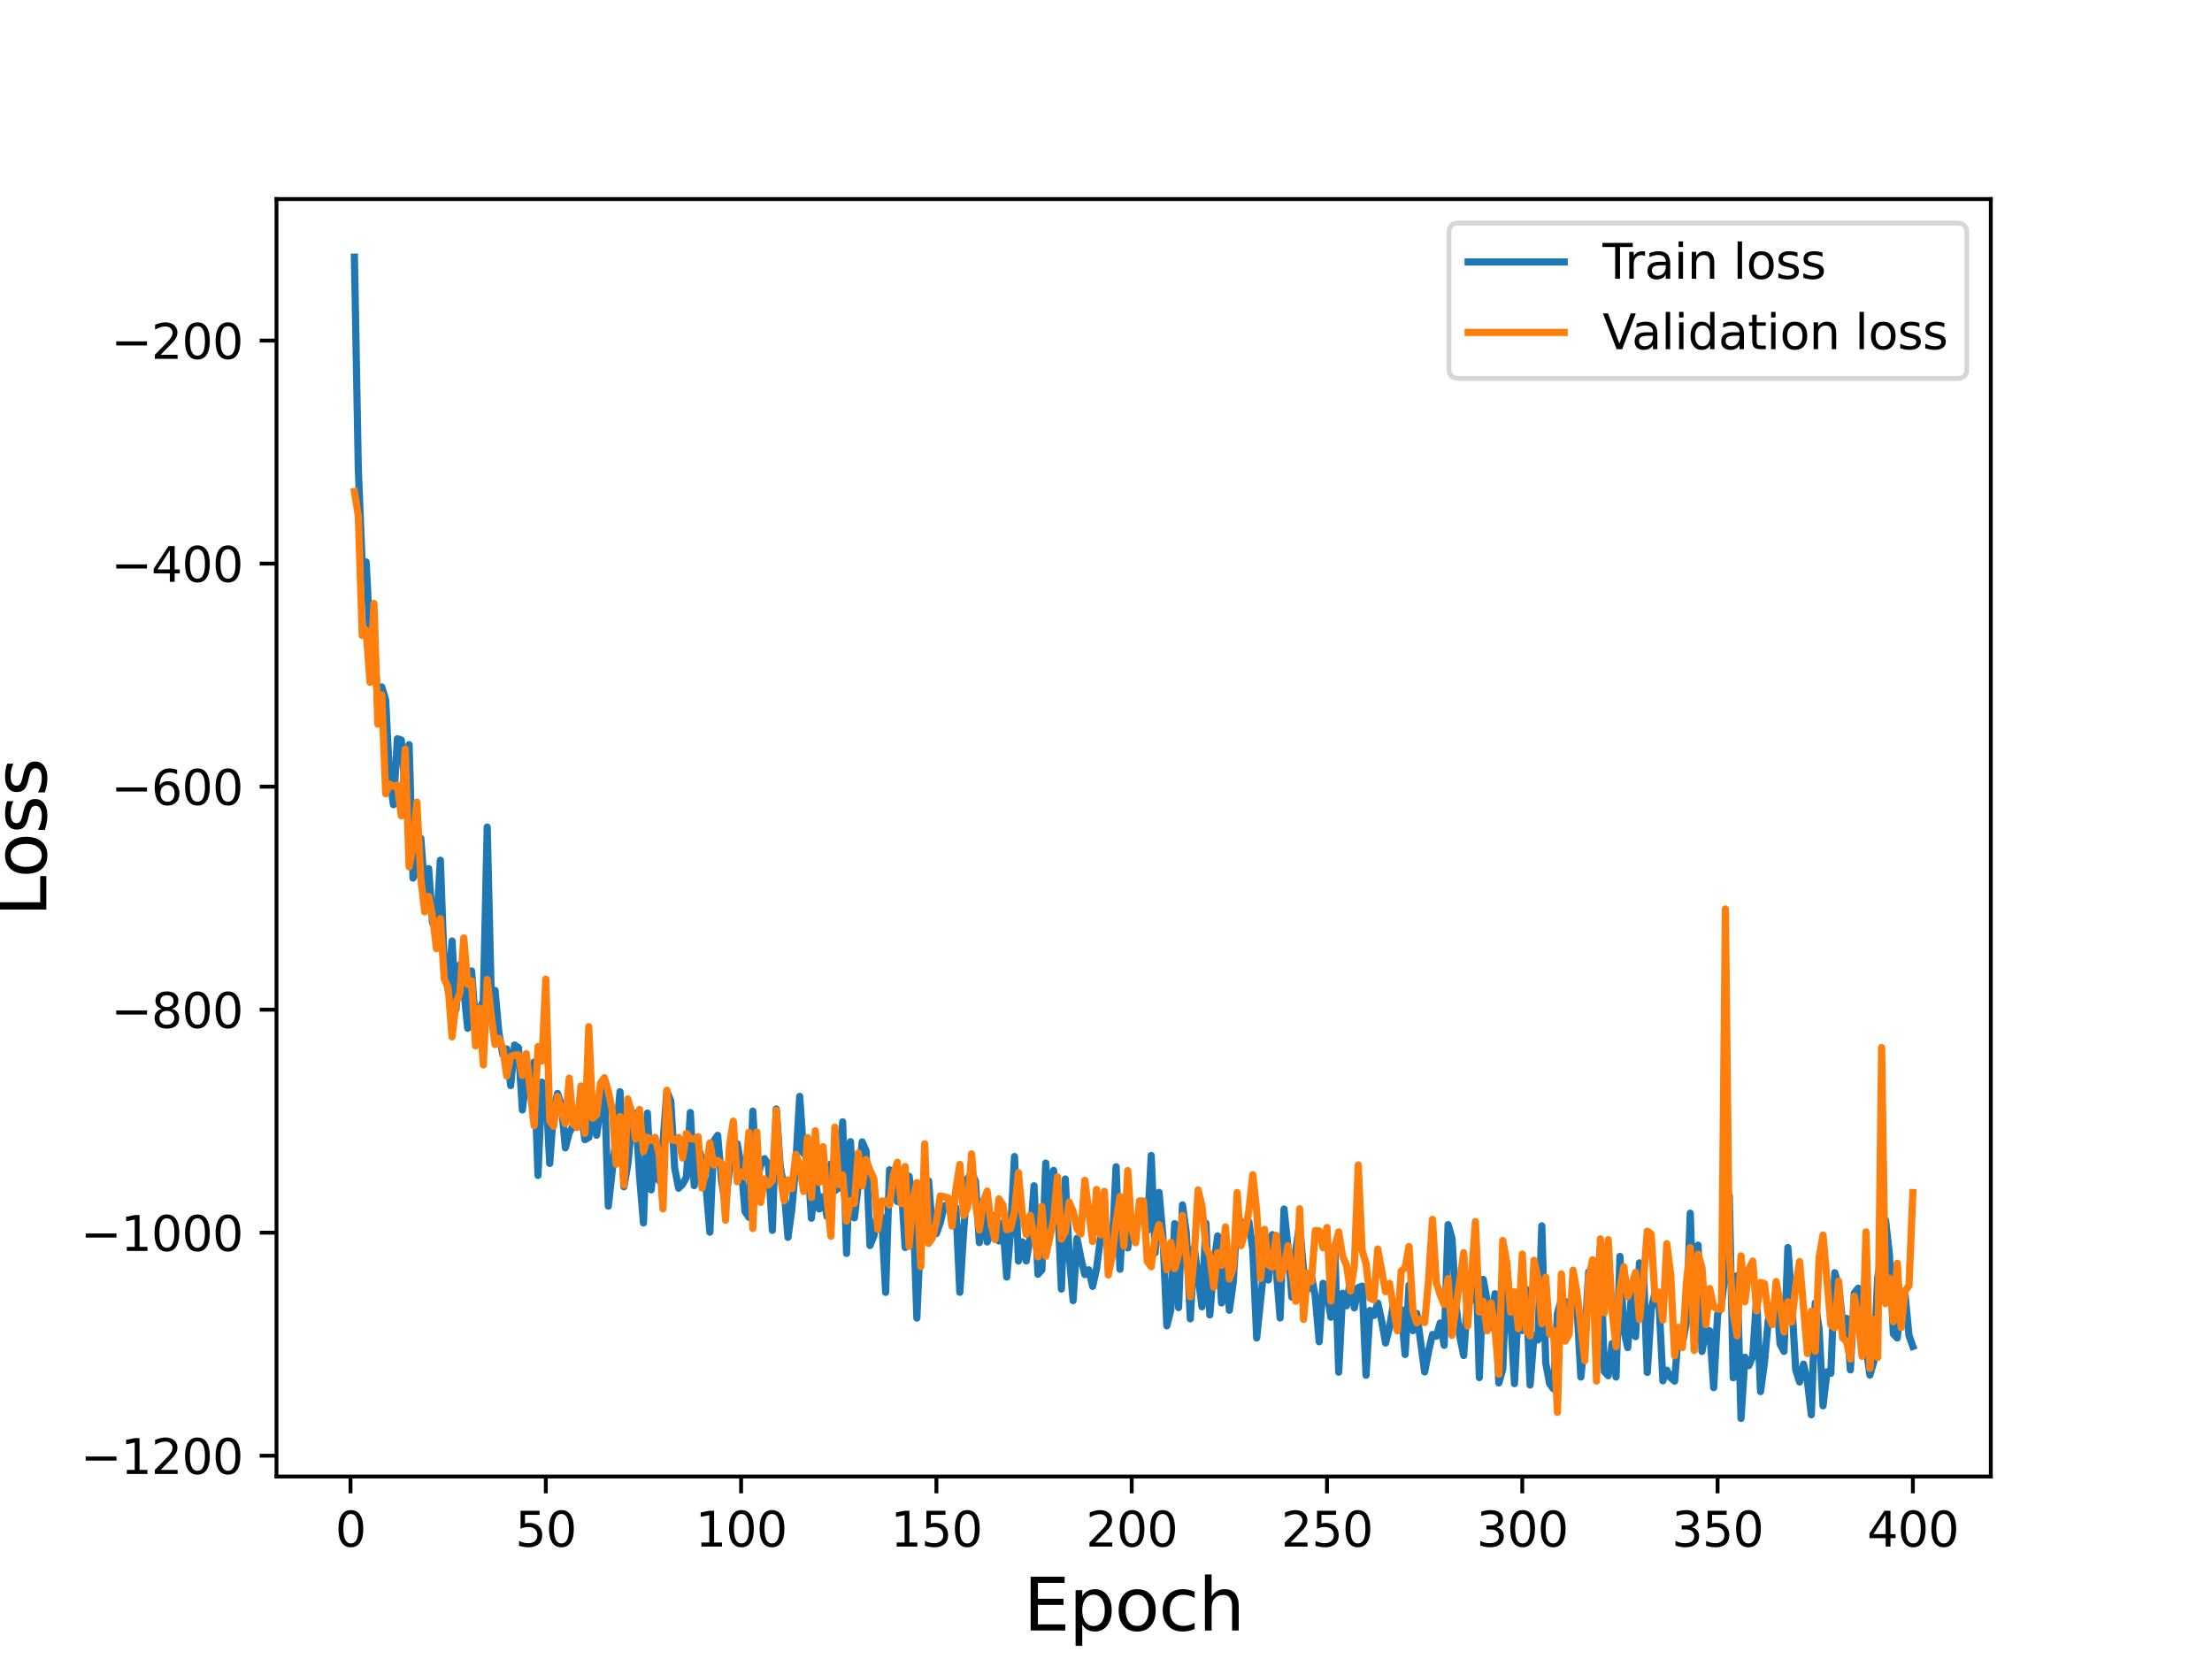 <?xml version="1.0" encoding="utf-8" standalone="no"?>
<!DOCTYPE svg PUBLIC "-//W3C//DTD SVG 1.1//EN"
  "http://www.w3.org/Graphics/SVG/1.1/DTD/svg11.dtd">
<svg height="345.6pt" version="1.1" viewBox="0 0 460.8 345.6" width="460.8pt" xmlns="http://www.w3.org/2000/svg" xmlns:xlink="http://www.w3.org/1999/xlink">
 <defs>
  <style type="text/css">*{stroke-linecap:butt;stroke-linejoin:round;}</style>
 </defs>
 <g id="figure_1">
  <g id="patch_1">
   <path d="M 0 345.6 
L 460.8 345.6 
L 460.8 0 
L 0 0 
z
" style="fill:#ffffff;"/>
  </g>
  <g id="axes_1">
   <g id="patch_2">
    <path d="M 57.6 307.584 
L 414.72 307.584 
L 414.72 41.472 
L 57.6 41.472 
z
" style="fill:#ffffff;"/>
   </g>
   <g id="matplotlib.axis_1">
    <g id="xtick_1">
     <g id="line2d_1">
      <defs>
       <path d="M 0 0 
L 0 3.5 
" id="m98be2183c5" style="stroke:#000000;stroke-width:0.8;"/>
      </defs>
      <g>
       <use style="stroke:#000000;stroke-width:0.8;" x="73.019" xlink:href="#m98be2183c5" y="307.584"/>
      </g>
     </g>
     <g id="text_1">
      <!-- 0 -->
      <g transform="translate(69.838 322.182)scale(0.1 -0.1)">
       <defs>
        <path d="M 2034 4250 
Q 1547 4250 1301 3770 
Q 1056 3291 1056 2328 
Q 1056 1369 1301 889 
Q 1547 409 2034 409 
Q 2525 409 2770 889 
Q 3016 1369 3016 2328 
Q 3016 3291 2770 3770 
Q 2525 4250 2034 4250 
z
M 2034 4750 
Q 2819 4750 3233 4129 
Q 3647 3509 3647 2328 
Q 3647 1150 3233 529 
Q 2819 -91 2034 -91 
Q 1250 -91 836 529 
Q 422 1150 422 2328 
Q 422 3509 836 4129 
Q 1250 4750 2034 4750 
z
" id="DejaVuSans-30" transform="scale(0.016)"/>
       </defs>
       <use xlink:href="#DejaVuSans-30"/>
      </g>
     </g>
    </g>
    <g id="xtick_2">
     <g id="line2d_2">
      <g>
       <use style="stroke:#000000;stroke-width:0.8;" x="113.703" xlink:href="#m98be2183c5" y="307.584"/>
      </g>
     </g>
     <g id="text_2">
      <!-- 50 -->
      <g transform="translate(107.34 322.182)scale(0.1 -0.1)">
       <defs>
        <path d="M 691 4666 
L 3169 4666 
L 3169 4134 
L 1269 4134 
L 1269 2991 
Q 1406 3038 1543 3061 
Q 1681 3084 1819 3084 
Q 2600 3084 3056 2656 
Q 3513 2228 3513 1497 
Q 3513 744 3044 326 
Q 2575 -91 1722 -91 
Q 1428 -91 1123 -41 
Q 819 9 494 109 
L 494 744 
Q 775 591 1075 516 
Q 1375 441 1709 441 
Q 2250 441 2565 725 
Q 2881 1009 2881 1497 
Q 2881 1984 2565 2268 
Q 2250 2553 1709 2553 
Q 1456 2553 1204 2497 
Q 953 2441 691 2322 
L 691 4666 
z
" id="DejaVuSans-35" transform="scale(0.016)"/>
       </defs>
       <use xlink:href="#DejaVuSans-35"/>
       <use x="63.623" xlink:href="#DejaVuSans-30"/>
      </g>
     </g>
    </g>
    <g id="xtick_3">
     <g id="line2d_3">
      <g>
       <use style="stroke:#000000;stroke-width:0.8;" x="154.386" xlink:href="#m98be2183c5" y="307.584"/>
      </g>
     </g>
     <g id="text_3">
      <!-- 100 -->
      <g transform="translate(144.842 322.182)scale(0.1 -0.1)">
       <defs>
        <path d="M 794 531 
L 1825 531 
L 1825 4091 
L 703 3866 
L 703 4441 
L 1819 4666 
L 2450 4666 
L 2450 531 
L 3481 531 
L 3481 0 
L 794 0 
L 794 531 
z
" id="DejaVuSans-31" transform="scale(0.016)"/>
       </defs>
       <use xlink:href="#DejaVuSans-31"/>
       <use x="63.623" xlink:href="#DejaVuSans-30"/>
       <use x="127.246" xlink:href="#DejaVuSans-30"/>
      </g>
     </g>
    </g>
    <g id="xtick_4">
     <g id="line2d_4">
      <g>
       <use style="stroke:#000000;stroke-width:0.8;" x="195.07" xlink:href="#m98be2183c5" y="307.584"/>
      </g>
     </g>
     <g id="text_4">
      <!-- 150 -->
      <g transform="translate(185.526 322.182)scale(0.1 -0.1)">
       <use xlink:href="#DejaVuSans-31"/>
       <use x="63.623" xlink:href="#DejaVuSans-35"/>
       <use x="127.246" xlink:href="#DejaVuSans-30"/>
      </g>
     </g>
    </g>
    <g id="xtick_5">
     <g id="line2d_5">
      <g>
       <use style="stroke:#000000;stroke-width:0.8;" x="235.753" xlink:href="#m98be2183c5" y="307.584"/>
      </g>
     </g>
     <g id="text_5">
      <!-- 200 -->
      <g transform="translate(226.209 322.182)scale(0.1 -0.1)">
       <defs>
        <path d="M 1228 531 
L 3431 531 
L 3431 0 
L 469 0 
L 469 531 
Q 828 903 1448 1529 
Q 2069 2156 2228 2338 
Q 2531 2678 2651 2914 
Q 2772 3150 2772 3378 
Q 2772 3750 2511 3984 
Q 2250 4219 1831 4219 
Q 1534 4219 1204 4116 
Q 875 4013 500 3803 
L 500 4441 
Q 881 4594 1212 4672 
Q 1544 4750 1819 4750 
Q 2544 4750 2975 4387 
Q 3406 4025 3406 3419 
Q 3406 3131 3298 2873 
Q 3191 2616 2906 2266 
Q 2828 2175 2409 1742 
Q 1991 1309 1228 531 
z
" id="DejaVuSans-32" transform="scale(0.016)"/>
       </defs>
       <use xlink:href="#DejaVuSans-32"/>
       <use x="63.623" xlink:href="#DejaVuSans-30"/>
       <use x="127.246" xlink:href="#DejaVuSans-30"/>
      </g>
     </g>
    </g>
    <g id="xtick_6">
     <g id="line2d_6">
      <g>
       <use style="stroke:#000000;stroke-width:0.8;" x="276.437" xlink:href="#m98be2183c5" y="307.584"/>
      </g>
     </g>
     <g id="text_6">
      <!-- 250 -->
      <g transform="translate(266.893 322.182)scale(0.1 -0.1)">
       <use xlink:href="#DejaVuSans-32"/>
       <use x="63.623" xlink:href="#DejaVuSans-35"/>
       <use x="127.246" xlink:href="#DejaVuSans-30"/>
      </g>
     </g>
    </g>
    <g id="xtick_7">
     <g id="line2d_7">
      <g>
       <use style="stroke:#000000;stroke-width:0.8;" x="317.12" xlink:href="#m98be2183c5" y="307.584"/>
      </g>
     </g>
     <g id="text_7">
      <!-- 300 -->
      <g transform="translate(307.576 322.182)scale(0.1 -0.1)">
       <defs>
        <path d="M 2597 2516 
Q 3050 2419 3304 2112 
Q 3559 1806 3559 1356 
Q 3559 666 3084 287 
Q 2609 -91 1734 -91 
Q 1441 -91 1130 -33 
Q 819 25 488 141 
L 488 750 
Q 750 597 1062 519 
Q 1375 441 1716 441 
Q 2309 441 2620 675 
Q 2931 909 2931 1356 
Q 2931 1769 2642 2001 
Q 2353 2234 1838 2234 
L 1294 2234 
L 1294 2753 
L 1863 2753 
Q 2328 2753 2575 2939 
Q 2822 3125 2822 3475 
Q 2822 3834 2567 4026 
Q 2313 4219 1838 4219 
Q 1578 4219 1281 4162 
Q 984 4106 628 3988 
L 628 4550 
Q 988 4650 1302 4700 
Q 1616 4750 1894 4750 
Q 2613 4750 3031 4423 
Q 3450 4097 3450 3541 
Q 3450 3153 3228 2886 
Q 3006 2619 2597 2516 
z
" id="DejaVuSans-33" transform="scale(0.016)"/>
       </defs>
       <use xlink:href="#DejaVuSans-33"/>
       <use x="63.623" xlink:href="#DejaVuSans-30"/>
       <use x="127.246" xlink:href="#DejaVuSans-30"/>
      </g>
     </g>
    </g>
    <g id="xtick_8">
     <g id="line2d_8">
      <g>
       <use style="stroke:#000000;stroke-width:0.8;" x="357.804" xlink:href="#m98be2183c5" y="307.584"/>
      </g>
     </g>
     <g id="text_8">
      <!-- 350 -->
      <g transform="translate(348.26 322.182)scale(0.1 -0.1)">
       <use xlink:href="#DejaVuSans-33"/>
       <use x="63.623" xlink:href="#DejaVuSans-35"/>
       <use x="127.246" xlink:href="#DejaVuSans-30"/>
      </g>
     </g>
    </g>
    <g id="xtick_9">
     <g id="line2d_9">
      <g>
       <use style="stroke:#000000;stroke-width:0.8;" x="398.487" xlink:href="#m98be2183c5" y="307.584"/>
      </g>
     </g>
     <g id="text_9">
      <!-- 400 -->
      <g transform="translate(388.944 322.182)scale(0.1 -0.1)">
       <defs>
        <path d="M 2419 4116 
L 825 1625 
L 2419 1625 
L 2419 4116 
z
M 2253 4666 
L 3047 4666 
L 3047 1625 
L 3713 1625 
L 3713 1100 
L 3047 1100 
L 3047 0 
L 2419 0 
L 2419 1100 
L 313 1100 
L 313 1709 
L 2253 4666 
z
" id="DejaVuSans-34" transform="scale(0.016)"/>
       </defs>
       <use xlink:href="#DejaVuSans-34"/>
       <use x="63.623" xlink:href="#DejaVuSans-30"/>
       <use x="127.246" xlink:href="#DejaVuSans-30"/>
      </g>
     </g>
    </g>
    <g id="text_10">
     <!-- Epoch -->
     <g transform="translate(213.194 339.66)scale(0.15 -0.15)">
      <defs>
       <path d="M 628 4666 
L 3578 4666 
L 3578 4134 
L 1259 4134 
L 1259 2753 
L 3481 2753 
L 3481 2222 
L 1259 2222 
L 1259 531 
L 3634 531 
L 3634 0 
L 628 0 
L 628 4666 
z
" id="DejaVuSans-45" transform="scale(0.016)"/>
       <path d="M 1159 525 
L 1159 -1331 
L 581 -1331 
L 581 3500 
L 1159 3500 
L 1159 2969 
Q 1341 3281 1617 3432 
Q 1894 3584 2278 3584 
Q 2916 3584 3314 3078 
Q 3713 2572 3713 1747 
Q 3713 922 3314 415 
Q 2916 -91 2278 -91 
Q 1894 -91 1617 61 
Q 1341 213 1159 525 
z
M 3116 1747 
Q 3116 2381 2855 2742 
Q 2594 3103 2138 3103 
Q 1681 3103 1420 2742 
Q 1159 2381 1159 1747 
Q 1159 1113 1420 752 
Q 1681 391 2138 391 
Q 2594 391 2855 752 
Q 3116 1113 3116 1747 
z
" id="DejaVuSans-70" transform="scale(0.016)"/>
       <path d="M 1959 3097 
Q 1497 3097 1228 2736 
Q 959 2375 959 1747 
Q 959 1119 1226 758 
Q 1494 397 1959 397 
Q 2419 397 2687 759 
Q 2956 1122 2956 1747 
Q 2956 2369 2687 2733 
Q 2419 3097 1959 3097 
z
M 1959 3584 
Q 2709 3584 3137 3096 
Q 3566 2609 3566 1747 
Q 3566 888 3137 398 
Q 2709 -91 1959 -91 
Q 1206 -91 779 398 
Q 353 888 353 1747 
Q 353 2609 779 3096 
Q 1206 3584 1959 3584 
z
" id="DejaVuSans-6f" transform="scale(0.016)"/>
       <path d="M 3122 3366 
L 3122 2828 
Q 2878 2963 2633 3030 
Q 2388 3097 2138 3097 
Q 1578 3097 1268 2742 
Q 959 2388 959 1747 
Q 959 1106 1268 751 
Q 1578 397 2138 397 
Q 2388 397 2633 464 
Q 2878 531 3122 666 
L 3122 134 
Q 2881 22 2623 -34 
Q 2366 -91 2075 -91 
Q 1284 -91 818 406 
Q 353 903 353 1747 
Q 353 2603 823 3093 
Q 1294 3584 2113 3584 
Q 2378 3584 2631 3529 
Q 2884 3475 3122 3366 
z
" id="DejaVuSans-63" transform="scale(0.016)"/>
       <path d="M 3513 2113 
L 3513 0 
L 2938 0 
L 2938 2094 
Q 2938 2591 2744 2837 
Q 2550 3084 2163 3084 
Q 1697 3084 1428 2787 
Q 1159 2491 1159 1978 
L 1159 0 
L 581 0 
L 581 4863 
L 1159 4863 
L 1159 2956 
Q 1366 3272 1645 3428 
Q 1925 3584 2291 3584 
Q 2894 3584 3203 3211 
Q 3513 2838 3513 2113 
z
" id="DejaVuSans-68" transform="scale(0.016)"/>
      </defs>
      <use xlink:href="#DejaVuSans-45"/>
      <use x="63.184" xlink:href="#DejaVuSans-70"/>
      <use x="126.66" xlink:href="#DejaVuSans-6f"/>
      <use x="187.842" xlink:href="#DejaVuSans-63"/>
      <use x="242.822" xlink:href="#DejaVuSans-68"/>
     </g>
    </g>
   </g>
   <g id="matplotlib.axis_2">
    <g id="ytick_1">
     <g id="line2d_10">
      <defs>
       <path d="M 0 0 
L -3.5 0 
" id="m192b38bb11" style="stroke:#000000;stroke-width:0.8;"/>
      </defs>
      <g>
       <use style="stroke:#000000;stroke-width:0.8;" x="57.6" xlink:href="#m192b38bb11" y="303.253"/>
      </g>
     </g>
     <g id="text_11">
      <!-- −1200 -->
      <g transform="translate(16.77 307.052)scale(0.1 -0.1)">
       <defs>
        <path d="M 678 2272 
L 4684 2272 
L 4684 1741 
L 678 1741 
L 678 2272 
z
" id="DejaVuSans-2212" transform="scale(0.016)"/>
       </defs>
       <use xlink:href="#DejaVuSans-2212"/>
       <use x="83.789" xlink:href="#DejaVuSans-31"/>
       <use x="147.412" xlink:href="#DejaVuSans-32"/>
       <use x="211.035" xlink:href="#DejaVuSans-30"/>
       <use x="274.658" xlink:href="#DejaVuSans-30"/>
      </g>
     </g>
    </g>
    <g id="ytick_2">
     <g id="line2d_11">
      <g>
       <use style="stroke:#000000;stroke-width:0.8;" x="57.6" xlink:href="#m192b38bb11" y="256.793"/>
      </g>
     </g>
     <g id="text_12">
      <!-- −1000 -->
      <g transform="translate(16.77 260.592)scale(0.1 -0.1)">
       <use xlink:href="#DejaVuSans-2212"/>
       <use x="83.789" xlink:href="#DejaVuSans-31"/>
       <use x="147.412" xlink:href="#DejaVuSans-30"/>
       <use x="211.035" xlink:href="#DejaVuSans-30"/>
       <use x="274.658" xlink:href="#DejaVuSans-30"/>
      </g>
     </g>
    </g>
    <g id="ytick_3">
     <g id="line2d_12">
      <g>
       <use style="stroke:#000000;stroke-width:0.8;" x="57.6" xlink:href="#m192b38bb11" y="210.333"/>
      </g>
     </g>
     <g id="text_13">
      <!-- −800 -->
      <g transform="translate(23.133 214.132)scale(0.1 -0.1)">
       <defs>
        <path d="M 2034 2216 
Q 1584 2216 1326 1975 
Q 1069 1734 1069 1313 
Q 1069 891 1326 650 
Q 1584 409 2034 409 
Q 2484 409 2743 651 
Q 3003 894 3003 1313 
Q 3003 1734 2745 1975 
Q 2488 2216 2034 2216 
z
M 1403 2484 
Q 997 2584 770 2862 
Q 544 3141 544 3541 
Q 544 4100 942 4425 
Q 1341 4750 2034 4750 
Q 2731 4750 3128 4425 
Q 3525 4100 3525 3541 
Q 3525 3141 3298 2862 
Q 3072 2584 2669 2484 
Q 3125 2378 3379 2068 
Q 3634 1759 3634 1313 
Q 3634 634 3220 271 
Q 2806 -91 2034 -91 
Q 1263 -91 848 271 
Q 434 634 434 1313 
Q 434 1759 690 2068 
Q 947 2378 1403 2484 
z
M 1172 3481 
Q 1172 3119 1398 2916 
Q 1625 2713 2034 2713 
Q 2441 2713 2670 2916 
Q 2900 3119 2900 3481 
Q 2900 3844 2670 4047 
Q 2441 4250 2034 4250 
Q 1625 4250 1398 4047 
Q 1172 3844 1172 3481 
z
" id="DejaVuSans-38" transform="scale(0.016)"/>
       </defs>
       <use xlink:href="#DejaVuSans-2212"/>
       <use x="83.789" xlink:href="#DejaVuSans-38"/>
       <use x="147.412" xlink:href="#DejaVuSans-30"/>
       <use x="211.035" xlink:href="#DejaVuSans-30"/>
      </g>
     </g>
    </g>
    <g id="ytick_4">
     <g id="line2d_13">
      <g>
       <use style="stroke:#000000;stroke-width:0.8;" x="57.6" xlink:href="#m192b38bb11" y="163.872"/>
      </g>
     </g>
     <g id="text_14">
      <!-- −600 -->
      <g transform="translate(23.133 167.672)scale(0.1 -0.1)">
       <defs>
        <path d="M 2113 2584 
Q 1688 2584 1439 2293 
Q 1191 2003 1191 1497 
Q 1191 994 1439 701 
Q 1688 409 2113 409 
Q 2538 409 2786 701 
Q 3034 994 3034 1497 
Q 3034 2003 2786 2293 
Q 2538 2584 2113 2584 
z
M 3366 4563 
L 3366 3988 
Q 3128 4100 2886 4159 
Q 2644 4219 2406 4219 
Q 1781 4219 1451 3797 
Q 1122 3375 1075 2522 
Q 1259 2794 1537 2939 
Q 1816 3084 2150 3084 
Q 2853 3084 3261 2657 
Q 3669 2231 3669 1497 
Q 3669 778 3244 343 
Q 2819 -91 2113 -91 
Q 1303 -91 875 529 
Q 447 1150 447 2328 
Q 447 3434 972 4092 
Q 1497 4750 2381 4750 
Q 2619 4750 2861 4703 
Q 3103 4656 3366 4563 
z
" id="DejaVuSans-36" transform="scale(0.016)"/>
       </defs>
       <use xlink:href="#DejaVuSans-2212"/>
       <use x="83.789" xlink:href="#DejaVuSans-36"/>
       <use x="147.412" xlink:href="#DejaVuSans-30"/>
       <use x="211.035" xlink:href="#DejaVuSans-30"/>
      </g>
     </g>
    </g>
    <g id="ytick_5">
     <g id="line2d_14">
      <g>
       <use style="stroke:#000000;stroke-width:0.8;" x="57.6" xlink:href="#m192b38bb11" y="117.412"/>
      </g>
     </g>
     <g id="text_15">
      <!-- −400 -->
      <g transform="translate(23.133 121.212)scale(0.1 -0.1)">
       <use xlink:href="#DejaVuSans-2212"/>
       <use x="83.789" xlink:href="#DejaVuSans-34"/>
       <use x="147.412" xlink:href="#DejaVuSans-30"/>
       <use x="211.035" xlink:href="#DejaVuSans-30"/>
      </g>
     </g>
    </g>
    <g id="ytick_6">
     <g id="line2d_15">
      <g>
       <use style="stroke:#000000;stroke-width:0.8;" x="57.6" xlink:href="#m192b38bb11" y="70.952"/>
      </g>
     </g>
     <g id="text_16">
      <!-- −200 -->
      <g transform="translate(23.133 74.751)scale(0.1 -0.1)">
       <use xlink:href="#DejaVuSans-2212"/>
       <use x="83.789" xlink:href="#DejaVuSans-32"/>
       <use x="147.412" xlink:href="#DejaVuSans-30"/>
       <use x="211.035" xlink:href="#DejaVuSans-30"/>
      </g>
     </g>
    </g>
    <g id="text_17">
     <!-- Loss -->
     <g transform="translate(9.651 190.979)rotate(-90)scale(0.15 -0.15)">
      <defs>
       <path d="M 628 4666 
L 1259 4666 
L 1259 531 
L 3531 531 
L 3531 0 
L 628 0 
L 628 4666 
z
" id="DejaVuSans-4c" transform="scale(0.016)"/>
       <path d="M 2834 3397 
L 2834 2853 
Q 2591 2978 2328 3040 
Q 2066 3103 1784 3103 
Q 1356 3103 1142 2972 
Q 928 2841 928 2578 
Q 928 2378 1081 2264 
Q 1234 2150 1697 2047 
L 1894 2003 
Q 2506 1872 2764 1633 
Q 3022 1394 3022 966 
Q 3022 478 2636 193 
Q 2250 -91 1575 -91 
Q 1294 -91 989 -36 
Q 684 19 347 128 
L 347 722 
Q 666 556 975 473 
Q 1284 391 1588 391 
Q 1994 391 2212 530 
Q 2431 669 2431 922 
Q 2431 1156 2273 1281 
Q 2116 1406 1581 1522 
L 1381 1569 
Q 847 1681 609 1914 
Q 372 2147 372 2553 
Q 372 3047 722 3315 
Q 1072 3584 1716 3584 
Q 2034 3584 2315 3537 
Q 2597 3491 2834 3397 
z
" id="DejaVuSans-73" transform="scale(0.016)"/>
      </defs>
      <use xlink:href="#DejaVuSans-4c"/>
      <use x="53.963" xlink:href="#DejaVuSans-6f"/>
      <use x="115.145" xlink:href="#DejaVuSans-73"/>
      <use x="167.244" xlink:href="#DejaVuSans-73"/>
     </g>
    </g>
   </g>
   <g id="line2d_16">
    <path clip-path="url(#p95042b4516)" d="M 73.833 53.568 
L 74.646 97.829 
L 75.46 117.953 
L 76.274 117.06 
L 77.087 133.001 
L 77.901 132.416 
L 78.715 147.207 
L 79.528 143.097 
L 80.342 145.832 
L 81.156 162.135 
L 81.969 167.637 
L 82.783 153.899 
L 83.597 154.161 
L 84.41 165.077 
L 85.224 155.132 
L 86.038 182.92 
L 86.851 181.362 
L 87.665 174.658 
L 88.479 185.611 
L 89.292 180.947 
L 90.106 192.271 
L 90.92 193.213 
L 91.733 179.201 
L 92.547 201.597 
L 93.361 206.318 
L 94.174 196.021 
L 94.988 210.292 
L 95.802 200.989 
L 96.616 206.093 
L 97.429 214.203 
L 98.243 202.266 
L 99.057 213.168 
L 99.87 210.366 
L 100.684 208.475 
L 101.498 172.292 
L 102.311 206.687 
L 103.125 206.323 
L 103.939 215.21 
L 104.752 219.701 
L 105.566 218.519 
L 106.38 226.15 
L 107.193 217.695 
L 108.007 218.261 
L 108.821 231.218 
L 109.634 224.388 
L 110.448 223.514 
L 111.262 221.248 
L 112.075 244.856 
L 112.889 225.431 
L 113.703 226.906 
L 114.516 242.369 
L 115.33 231.131 
L 116.144 227.794 
L 116.957 230.218 
L 117.771 239.119 
L 118.585 235.982 
L 119.398 234.502 
L 120.212 231.992 
L 121.026 231.25 
L 121.839 237.422 
L 122.653 236.953 
L 123.467 230.133 
L 124.28 236.488 
L 125.094 230.562 
L 125.908 226.205 
L 126.721 251.265 
L 128.349 236.64 
L 129.162 227.421 
L 129.976 247.223 
L 130.79 242.496 
L 131.603 234.327 
L 132.417 231.878 
L 133.231 244.997 
L 134.044 254.76 
L 134.858 231.877 
L 135.672 247.861 
L 136.485 237.806 
L 137.299 245.952 
L 138.113 238.048 
L 138.926 227.332 
L 139.74 229.383 
L 140.554 243.363 
L 141.367 247.529 
L 142.181 246.692 
L 142.995 245.24 
L 143.808 231.766 
L 144.622 246.99 
L 145.436 239.071 
L 146.249 241.387 
L 147.063 247.034 
L 147.877 256.682 
L 148.69 237.728 
L 149.504 236.509 
L 150.318 246.04 
L 151.131 251.059 
L 151.945 243.526 
L 152.759 240.003 
L 153.572 238.243 
L 154.386 242.791 
L 155.2 252.38 
L 156.013 253.585 
L 156.827 231.463 
L 157.641 245.843 
L 158.454 242.781 
L 159.268 241.375 
L 160.082 242.66 
L 160.895 256.308 
L 161.709 231.02 
L 162.523 242.789 
L 163.336 247.719 
L 164.15 257.763 
L 164.964 251.786 
L 165.777 242.462 
L 166.591 228.389 
L 167.405 240.28 
L 168.219 241.162 
L 169.032 253.781 
L 169.846 245.361 
L 170.66 251.864 
L 171.473 249.274 
L 172.287 253.427 
L 173.101 242.461 
L 173.914 248.025 
L 174.728 247.475 
L 175.542 233.691 
L 176.355 261.114 
L 177.169 237.83 
L 177.983 253.704 
L 178.796 246.926 
L 179.61 237.874 
L 180.424 239.764 
L 181.237 259.46 
L 182.051 257.439 
L 182.865 252.056 
L 183.678 253.599 
L 184.492 269.217 
L 185.306 243.691 
L 186.119 245.133 
L 186.933 250.297 
L 187.747 247.079 
L 188.56 259.872 
L 189.374 245.022 
L 190.188 250.351 
L 191.001 274.571 
L 191.815 255.757 
L 192.629 245.795 
L 193.442 245.993 
L 194.256 256.491 
L 195.07 256.972 
L 195.883 254.664 
L 196.697 251.236 
L 197.511 250.847 
L 198.324 250.767 
L 199.138 251.567 
L 199.952 269.205 
L 200.765 256.214 
L 201.579 245.548 
L 202.393 244.304 
L 203.206 246.019 
L 204.02 258.867 
L 204.834 250.143 
L 205.647 258.723 
L 206.461 256.612 
L 207.275 253.171 
L 208.088 258.517 
L 208.902 254.726 
L 209.716 266.03 
L 210.529 256.516 
L 211.343 240.933 
L 212.157 262.699 
L 212.97 258.689 
L 213.784 262.675 
L 214.598 257.666 
L 215.411 247.017 
L 216.225 265.45 
L 217.039 264.543 
L 217.852 242.294 
L 218.666 255.795 
L 219.48 243.817 
L 220.293 249.656 
L 221.107 268.536 
L 221.921 245.602 
L 222.734 261.455 
L 223.548 270.942 
L 224.362 257.96 
L 225.175 262.131 
L 225.989 265.518 
L 226.803 264.524 
L 227.616 267.984 
L 228.43 264.286 
L 229.244 257.983 
L 230.057 256.827 
L 230.871 256.134 
L 231.685 260.188 
L 232.498 243.063 
L 233.312 264.414 
L 234.126 250.379 
L 234.939 259.958 
L 235.753 254.582 
L 236.567 255.647 
L 237.381 253.81 
L 238.194 253.036 
L 239.008 256.349 
L 239.822 240.704 
L 240.635 260.973 
L 241.449 248.396 
L 242.263 257.612 
L 243.076 276.189 
L 243.89 272.941 
L 244.704 254.919 
L 245.517 272.396 
L 246.331 251.002 
L 247.145 256.969 
L 247.958 274.734 
L 248.772 259.823 
L 250.399 272.235 
L 251.213 254.805 
L 252.027 273.918 
L 252.84 263.771 
L 253.654 257.468 
L 254.468 271.428 
L 255.281 262.718 
L 256.095 272.953 
L 256.909 267.1 
L 257.722 253.361 
L 258.536 254.578 
L 259.35 255.06 
L 260.163 254.519 
L 260.977 260.288 
L 261.791 278.722 
L 263.418 263.008 
L 264.232 266.643 
L 265.045 257.199 
L 265.859 264.391 
L 266.673 274.564 
L 267.486 251.864 
L 268.3 259.788 
L 269.114 270.203 
L 269.927 260.443 
L 270.741 255.051 
L 271.555 264.678 
L 272.368 268.623 
L 273.182 265.809 
L 273.996 270.062 
L 274.809 279.502 
L 275.623 267.334 
L 276.437 269.154 
L 277.25 274.395 
L 278.064 260.185 
L 278.878 285.845 
L 279.691 269.415 
L 280.505 272.022 
L 281.319 266.518 
L 282.132 272.455 
L 282.946 268.248 
L 283.76 267.919 
L 284.573 286.491 
L 285.387 272.993 
L 286.201 274.037 
L 287.014 271.457 
L 287.828 275.189 
L 288.642 279.774 
L 289.455 276.586 
L 290.269 271.726 
L 291.083 276.888 
L 291.896 272.785 
L 292.71 282.165 
L 293.524 267.74 
L 294.337 277.196 
L 295.151 273.628 
L 296.778 285.801 
L 297.592 281.566 
L 298.406 277.993 
L 299.219 278.364 
L 300.033 275.598 
L 300.847 280.259 
L 301.66 255.116 
L 302.474 257.938 
L 303.288 271.656 
L 304.101 278.389 
L 304.915 282.387 
L 305.729 270.476 
L 306.543 270.841 
L 307.356 258.04 
L 308.17 286.978 
L 308.984 266.515 
L 309.797 270.931 
L 310.611 276.58 
L 311.425 269.506 
L 312.238 288.094 
L 313.052 285.268 
L 313.866 263.755 
L 314.679 274.206 
L 315.493 288.239 
L 316.307 271.756 
L 317.12 277.175 
L 317.934 268.584 
L 318.748 288.525 
L 319.561 278.212 
L 320.375 279.144 
L 321.189 255.363 
L 322.002 283.893 
L 322.816 288.284 
L 323.63 289.32 
L 324.443 273.587 
L 325.257 270.702 
L 326.071 271.098 
L 326.884 271.909 
L 327.698 270.664 
L 328.512 272.314 
L 329.325 286.863 
L 330.139 278.582 
L 330.953 264.965 
L 331.766 272.524 
L 332.58 268.572 
L 333.394 259.652 
L 334.207 285.721 
L 335.021 286.583 
L 335.835 279.889 
L 336.648 286.857 
L 337.462 261.733 
L 338.276 277.167 
L 339.089 280.726 
L 339.903 268.948 
L 340.717 278.448 
L 341.53 263.078 
L 342.344 264.008 
L 343.158 285.901 
L 343.971 272.942 
L 344.785 269.046 
L 345.599 271.335 
L 346.412 287.657 
L 347.226 285.433 
L 348.04 286.992 
L 348.853 287.714 
L 349.667 277.179 
L 350.481 279.945 
L 351.294 275.473 
L 352.108 252.736 
L 352.922 276.771 
L 353.735 259.384 
L 354.549 281.531 
L 355.363 276.889 
L 356.176 277.274 
L 356.99 289.074 
L 357.804 273.835 
L 358.617 271.705 
L 359.431 264.666 
L 360.245 249.101 
L 361.058 287.02 
L 361.872 265.746 
L 362.686 295.488 
L 363.499 282.728 
L 364.313 284.493 
L 365.127 282.582 
L 365.94 270.21 
L 366.754 289.884 
L 367.568 283.855 
L 368.381 274.893 
L 369.195 274.22 
L 370.009 269.15 
L 370.822 279.977 
L 371.636 281.508 
L 372.45 259.88 
L 373.263 271.269 
L 374.077 285.334 
L 374.891 287.894 
L 375.704 284.184 
L 376.518 287.71 
L 377.332 294.72 
L 378.146 271.432 
L 378.959 276.884 
L 379.773 292.853 
L 380.587 285.768 
L 381.4 286.091 
L 382.214 265.138 
L 383.028 267.886 
L 383.841 275.401 
L 384.655 274.635 
L 385.469 285.375 
L 386.282 269.379 
L 387.096 268.348 
L 387.91 272.677 
L 388.723 280.736 
L 389.537 286.445 
L 390.351 283.643 
L 391.164 266.08 
L 391.978 261.306 
L 392.792 254.182 
L 393.605 261.32 
L 394.419 277.876 
L 395.233 278.73 
L 396.046 271.013 
L 396.86 269.709 
L 397.674 278.19 
L 398.487 280.478 
L 398.487 280.478 
" style="fill:none;stroke:#1f77b4;stroke-linecap:square;stroke-width:1.5;"/>
   </g>
   <g id="line2d_17">
    <path clip-path="url(#p95042b4516)" d="M 73.833 102.396 
L 74.646 107.511 
L 75.46 132.375 
L 76.274 131.218 
L 77.087 142.131 
L 77.901 125.707 
L 78.715 150.846 
L 79.528 144.749 
L 80.342 165.354 
L 81.156 163.336 
L 81.969 163.793 
L 82.783 163.549 
L 83.597 169.957 
L 84.41 156.071 
L 85.224 180.587 
L 86.038 176.418 
L 86.851 167.105 
L 87.665 183.024 
L 88.479 189.958 
L 89.292 186.759 
L 90.106 190.779 
L 90.92 197.62 
L 91.733 191.358 
L 92.547 203.974 
L 93.361 205.7 
L 94.174 216.003 
L 94.988 208.923 
L 95.802 206.886 
L 96.616 195.387 
L 97.429 205.091 
L 98.243 204.347 
L 99.057 217.863 
L 99.87 210.023 
L 100.684 221.851 
L 101.498 204.05 
L 102.311 211.374 
L 103.125 217.602 
L 103.939 216.295 
L 104.752 218.396 
L 105.566 224.154 
L 106.38 220.123 
L 107.193 219.806 
L 108.007 219.746 
L 108.821 224.04 
L 109.634 219.506 
L 111.262 234.512 
L 112.075 218.02 
L 112.889 221.023 
L 113.703 203.967 
L 114.516 233.492 
L 115.33 234.605 
L 116.144 228.408 
L 116.957 231.596 
L 117.771 234.075 
L 118.585 224.595 
L 119.398 234.148 
L 120.212 234.889 
L 121.026 226.221 
L 121.839 236.097 
L 122.653 213.862 
L 123.467 232.943 
L 124.28 232.247 
L 125.094 225.624 
L 125.908 224.512 
L 126.721 227.348 
L 127.535 231.233 
L 128.349 242.537 
L 129.162 232.598 
L 129.976 246.882 
L 130.79 228.913 
L 131.603 231.745 
L 132.417 237.257 
L 133.231 231.132 
L 134.044 239.892 
L 134.858 236.891 
L 135.672 237.575 
L 136.485 236.949 
L 137.299 240.498 
L 138.113 251.827 
L 138.926 227.118 
L 139.74 237.404 
L 140.554 237.586 
L 141.367 236.955 
L 142.181 241.238 
L 142.995 236.119 
L 143.808 237.176 
L 144.622 237.314 
L 145.436 236.787 
L 146.249 247.484 
L 147.063 243.585 
L 147.877 238.096 
L 148.69 242.702 
L 149.504 241.745 
L 150.318 242.356 
L 151.131 254.189 
L 151.945 238.915 
L 152.759 233.556 
L 153.572 246.177 
L 154.386 244.158 
L 155.2 245.219 
L 156.013 235.873 
L 156.827 255.926 
L 157.641 235.808 
L 158.454 250.478 
L 159.268 245.601 
L 160.082 246.88 
L 160.895 245.926 
L 161.709 231.269 
L 162.523 244.664 
L 163.336 250.168 
L 164.15 245.788 
L 164.964 247.603 
L 165.777 240.491 
L 166.591 242.698 
L 167.405 248.201 
L 168.219 236.966 
L 169.032 249.463 
L 169.846 235.566 
L 170.66 246.336 
L 171.473 238.883 
L 172.287 249.709 
L 173.101 257.536 
L 173.914 234.793 
L 174.728 246.773 
L 175.542 244.762 
L 176.355 254.37 
L 177.169 250.112 
L 177.983 250.689 
L 178.796 240.174 
L 179.61 247.054 
L 180.424 241.527 
L 181.237 243.809 
L 182.051 245.567 
L 182.865 256.055 
L 183.678 250.174 
L 184.492 250.281 
L 185.306 251.041 
L 186.119 244.809 
L 186.933 242.125 
L 187.747 250.769 
L 188.56 243 
L 189.374 259.653 
L 190.188 249.992 
L 191.001 246.377 
L 191.815 263.853 
L 192.629 238.292 
L 193.442 259.029 
L 194.256 257.852 
L 195.07 254.474 
L 195.883 249.135 
L 197.511 249.522 
L 198.324 255.43 
L 199.138 247.696 
L 199.952 242.57 
L 200.765 253.218 
L 201.579 251.472 
L 202.393 240.376 
L 203.206 250.502 
L 204.02 256.215 
L 204.834 250.328 
L 205.647 248.114 
L 206.461 254.978 
L 207.275 258.223 
L 208.088 249.746 
L 208.902 250.948 
L 209.716 256.162 
L 210.529 255.927 
L 211.343 252.357 
L 212.157 244.274 
L 212.97 252.901 
L 213.784 257.15 
L 214.598 253.172 
L 216.225 261.83 
L 217.039 251.32 
L 217.852 261.684 
L 219.48 254.113 
L 220.293 245.166 
L 221.107 258.123 
L 221.921 256.575 
L 222.734 250.43 
L 223.548 252.365 
L 224.362 255.993 
L 225.175 257.053 
L 225.989 245.871 
L 227.616 258.621 
L 228.43 247.789 
L 229.244 257.238 
L 230.057 248.189 
L 230.871 265.603 
L 231.685 261.714 
L 232.498 254.541 
L 233.312 249.227 
L 234.126 259.607 
L 234.939 243.86 
L 235.753 256.083 
L 236.567 258.9 
L 237.381 250.168 
L 238.194 250.199 
L 239.008 262.794 
L 239.822 263.884 
L 240.635 257.77 
L 241.449 255.12 
L 242.263 258.77 
L 243.076 264.518 
L 243.89 258.815 
L 244.704 264.289 
L 245.517 261.34 
L 246.331 253.191 
L 247.958 270.131 
L 248.772 261.654 
L 249.586 247.898 
L 250.399 251.23 
L 251.213 259.908 
L 252.027 261.482 
L 252.84 268.145 
L 253.654 260.947 
L 254.468 263.593 
L 255.281 255.598 
L 256.095 266.445 
L 256.909 264.119 
L 257.722 248.441 
L 258.536 259.485 
L 259.35 256.695 
L 260.163 252.167 
L 260.977 244.708 
L 261.791 252.286 
L 262.604 266.329 
L 263.418 256.105 
L 264.232 263.492 
L 265.045 264.029 
L 265.859 257.337 
L 266.673 266.363 
L 267.486 264.301 
L 268.3 259.528 
L 269.114 264.735 
L 269.927 271.075 
L 270.741 251.806 
L 271.555 274.859 
L 272.368 265.205 
L 273.182 266.996 
L 273.996 256.349 
L 274.809 256.399 
L 275.623 259.929 
L 276.437 255.718 
L 277.25 271.025 
L 278.064 259.804 
L 278.878 256.625 
L 279.691 261.7 
L 280.505 263.552 
L 281.319 268.913 
L 282.132 263.71 
L 282.946 242.678 
L 283.76 260.554 
L 284.573 263.224 
L 285.387 270.46 
L 286.201 270.779 
L 287.014 260.18 
L 288.642 269.088 
L 289.455 267.35 
L 291.083 277.236 
L 291.896 264.793 
L 292.71 264.102 
L 293.524 259.671 
L 294.337 273.04 
L 295.151 275.597 
L 295.965 274.8 
L 296.778 275.504 
L 297.592 266.706 
L 298.406 254.01 
L 299.219 267.263 
L 300.033 269.789 
L 300.847 271.744 
L 301.66 266.353 
L 302.474 278.188 
L 304.915 260.952 
L 305.729 276.235 
L 306.543 266.078 
L 307.356 254.475 
L 308.17 273.319 
L 308.984 271.104 
L 309.797 277.232 
L 310.611 271.415 
L 311.425 276.75 
L 312.238 286.27 
L 313.052 258.414 
L 313.866 262.789 
L 314.679 273.36 
L 315.493 269.09 
L 316.307 276.783 
L 317.12 261.247 
L 317.934 277.058 
L 318.748 278.293 
L 319.561 262.534 
L 320.375 266.323 
L 321.189 275.749 
L 322.002 266.068 
L 322.816 277.922 
L 323.63 277.198 
L 324.443 294.213 
L 325.257 265.385 
L 326.071 279.377 
L 326.884 277.892 
L 327.698 264.611 
L 328.512 269.222 
L 330.139 283.455 
L 330.953 266.414 
L 331.766 262.422 
L 332.58 287.701 
L 333.394 258.08 
L 334.207 273.477 
L 335.021 258.251 
L 335.835 273.183 
L 336.648 280.541 
L 337.462 268.502 
L 338.276 263.894 
L 339.089 270.154 
L 339.903 267.815 
L 340.717 265.049 
L 341.53 274.882 
L 342.344 266.84 
L 343.158 256.482 
L 343.971 257.071 
L 344.785 270.648 
L 345.599 269.156 
L 346.412 275 
L 347.226 259.083 
L 348.04 265.515 
L 348.853 282.428 
L 349.667 276.506 
L 350.481 280.71 
L 351.294 267.391 
L 352.108 259.889 
L 352.922 281.319 
L 353.735 261.27 
L 354.549 263.946 
L 355.363 275.967 
L 356.176 268.442 
L 356.99 272.228 
L 357.804 272.712 
L 358.617 272.714 
L 359.431 189.362 
L 360.245 261.135 
L 361.058 273.386 
L 361.872 278.275 
L 362.686 261.613 
L 363.499 271.157 
L 364.313 264.411 
L 365.127 262.71 
L 365.94 273.076 
L 366.754 267.148 
L 367.568 267.41 
L 368.381 274.055 
L 369.195 275.946 
L 370.009 266.981 
L 370.822 271.413 
L 371.636 277.47 
L 372.45 271.2 
L 373.263 275.405 
L 374.077 267.917 
L 374.891 262.796 
L 376.518 281.966 
L 377.332 273.165 
L 378.146 281.475 
L 378.959 261.849 
L 379.773 257.281 
L 381.4 275.989 
L 382.214 276.639 
L 383.028 266.886 
L 383.841 278.693 
L 384.655 279.437 
L 385.469 283.132 
L 386.282 270.015 
L 387.096 275.099 
L 387.91 282.55 
L 388.723 256.633 
L 389.537 285.052 
L 390.351 274.812 
L 391.164 282.772 
L 391.978 218.228 
L 392.792 271.577 
L 393.605 266.259 
L 394.419 275.348 
L 395.233 263.167 
L 396.046 276.563 
L 396.86 268.856 
L 397.674 267.887 
L 398.487 248.431 
L 398.487 248.431 
" style="fill:none;stroke:#ff7f0e;stroke-linecap:square;stroke-width:1.5;"/>
   </g>
   <g id="patch_3">
    <path d="M 57.6 307.584 
L 57.6 41.472 
" style="fill:none;stroke:#000000;stroke-linecap:square;stroke-linejoin:miter;stroke-width:0.8;"/>
   </g>
   <g id="patch_4">
    <path d="M 414.72 307.584 
L 414.72 41.472 
" style="fill:none;stroke:#000000;stroke-linecap:square;stroke-linejoin:miter;stroke-width:0.8;"/>
   </g>
   <g id="patch_5">
    <path d="M 57.6 307.584 
L 414.72 307.584 
" style="fill:none;stroke:#000000;stroke-linecap:square;stroke-linejoin:miter;stroke-width:0.8;"/>
   </g>
   <g id="patch_6">
    <path d="M 57.6 41.472 
L 414.72 41.472 
" style="fill:none;stroke:#000000;stroke-linecap:square;stroke-linejoin:miter;stroke-width:0.8;"/>
   </g>
   <g id="legend_1">
    <g id="patch_7">
     <path d="M 303.845 78.828 
L 407.72 78.828 
Q 409.72 78.828 409.72 76.828 
L 409.72 48.472 
Q 409.72 46.472 407.72 46.472 
L 303.845 46.472 
Q 301.845 46.472 301.845 48.472 
L 301.845 76.828 
Q 301.845 78.828 303.845 78.828 
z
" style="fill:#ffffff;opacity:0.8;stroke:#cccccc;stroke-linejoin:miter;"/>
    </g>
    <g id="line2d_18">
     <path d="M 305.845 54.57 
L 325.845 54.57 
" style="fill:none;stroke:#1f77b4;stroke-linecap:square;stroke-width:1.5;"/>
    </g>
    <g id="line2d_19"/>
    <g id="text_18">
     <!-- Train loss -->
     <g transform="translate(333.845 58.07)scale(0.1 -0.1)">
      <defs>
       <path d="M -19 4666 
L 3928 4666 
L 3928 4134 
L 2272 4134 
L 2272 0 
L 1638 0 
L 1638 4134 
L -19 4134 
L -19 4666 
z
" id="DejaVuSans-54" transform="scale(0.016)"/>
       <path d="M 2631 2963 
Q 2534 3019 2420 3045 
Q 2306 3072 2169 3072 
Q 1681 3072 1420 2755 
Q 1159 2438 1159 1844 
L 1159 0 
L 581 0 
L 581 3500 
L 1159 3500 
L 1159 2956 
Q 1341 3275 1631 3429 
Q 1922 3584 2338 3584 
Q 2397 3584 2469 3576 
Q 2541 3569 2628 3553 
L 2631 2963 
z
" id="DejaVuSans-72" transform="scale(0.016)"/>
       <path d="M 2194 1759 
Q 1497 1759 1228 1600 
Q 959 1441 959 1056 
Q 959 750 1161 570 
Q 1363 391 1709 391 
Q 2188 391 2477 730 
Q 2766 1069 2766 1631 
L 2766 1759 
L 2194 1759 
z
M 3341 1997 
L 3341 0 
L 2766 0 
L 2766 531 
Q 2569 213 2275 61 
Q 1981 -91 1556 -91 
Q 1019 -91 701 211 
Q 384 513 384 1019 
Q 384 1609 779 1909 
Q 1175 2209 1959 2209 
L 2766 2209 
L 2766 2266 
Q 2766 2663 2505 2880 
Q 2244 3097 1772 3097 
Q 1472 3097 1187 3025 
Q 903 2953 641 2809 
L 641 3341 
Q 956 3463 1253 3523 
Q 1550 3584 1831 3584 
Q 2591 3584 2966 3190 
Q 3341 2797 3341 1997 
z
" id="DejaVuSans-61" transform="scale(0.016)"/>
       <path d="M 603 3500 
L 1178 3500 
L 1178 0 
L 603 0 
L 603 3500 
z
M 603 4863 
L 1178 4863 
L 1178 4134 
L 603 4134 
L 603 4863 
z
" id="DejaVuSans-69" transform="scale(0.016)"/>
       <path d="M 3513 2113 
L 3513 0 
L 2938 0 
L 2938 2094 
Q 2938 2591 2744 2837 
Q 2550 3084 2163 3084 
Q 1697 3084 1428 2787 
Q 1159 2491 1159 1978 
L 1159 0 
L 581 0 
L 581 3500 
L 1159 3500 
L 1159 2956 
Q 1366 3272 1645 3428 
Q 1925 3584 2291 3584 
Q 2894 3584 3203 3211 
Q 3513 2838 3513 2113 
z
" id="DejaVuSans-6e" transform="scale(0.016)"/>
       <path id="DejaVuSans-20" transform="scale(0.016)"/>
       <path d="M 603 4863 
L 1178 4863 
L 1178 0 
L 603 0 
L 603 4863 
z
" id="DejaVuSans-6c" transform="scale(0.016)"/>
      </defs>
      <use xlink:href="#DejaVuSans-54"/>
      <use x="46.334" xlink:href="#DejaVuSans-72"/>
      <use x="87.447" xlink:href="#DejaVuSans-61"/>
      <use x="148.727" xlink:href="#DejaVuSans-69"/>
      <use x="176.51" xlink:href="#DejaVuSans-6e"/>
      <use x="239.889" xlink:href="#DejaVuSans-20"/>
      <use x="271.676" xlink:href="#DejaVuSans-6c"/>
      <use x="299.459" xlink:href="#DejaVuSans-6f"/>
      <use x="360.641" xlink:href="#DejaVuSans-73"/>
      <use x="412.74" xlink:href="#DejaVuSans-73"/>
     </g>
    </g>
    <g id="line2d_20">
     <path d="M 305.845 69.249 
L 325.845 69.249 
" style="fill:none;stroke:#ff7f0e;stroke-linecap:square;stroke-width:1.5;"/>
    </g>
    <g id="line2d_21"/>
    <g id="text_19">
     <!-- Validation loss -->
     <g transform="translate(333.845 72.749)scale(0.1 -0.1)">
      <defs>
       <path d="M 1831 0 
L 50 4666 
L 709 4666 
L 2188 738 
L 3669 4666 
L 4325 4666 
L 2547 0 
L 1831 0 
z
" id="DejaVuSans-56" transform="scale(0.016)"/>
       <path d="M 2906 2969 
L 2906 4863 
L 3481 4863 
L 3481 0 
L 2906 0 
L 2906 525 
Q 2725 213 2448 61 
Q 2172 -91 1784 -91 
Q 1150 -91 751 415 
Q 353 922 353 1747 
Q 353 2572 751 3078 
Q 1150 3584 1784 3584 
Q 2172 3584 2448 3432 
Q 2725 3281 2906 2969 
z
M 947 1747 
Q 947 1113 1208 752 
Q 1469 391 1925 391 
Q 2381 391 2643 752 
Q 2906 1113 2906 1747 
Q 2906 2381 2643 2742 
Q 2381 3103 1925 3103 
Q 1469 3103 1208 2742 
Q 947 2381 947 1747 
z
" id="DejaVuSans-64" transform="scale(0.016)"/>
       <path d="M 1172 4494 
L 1172 3500 
L 2356 3500 
L 2356 3053 
L 1172 3053 
L 1172 1153 
Q 1172 725 1289 603 
Q 1406 481 1766 481 
L 2356 481 
L 2356 0 
L 1766 0 
Q 1100 0 847 248 
Q 594 497 594 1153 
L 594 3053 
L 172 3053 
L 172 3500 
L 594 3500 
L 594 4494 
L 1172 4494 
z
" id="DejaVuSans-74" transform="scale(0.016)"/>
      </defs>
      <use xlink:href="#DejaVuSans-56"/>
      <use x="60.658" xlink:href="#DejaVuSans-61"/>
      <use x="121.938" xlink:href="#DejaVuSans-6c"/>
      <use x="149.721" xlink:href="#DejaVuSans-69"/>
      <use x="177.504" xlink:href="#DejaVuSans-64"/>
      <use x="240.98" xlink:href="#DejaVuSans-61"/>
      <use x="302.26" xlink:href="#DejaVuSans-74"/>
      <use x="341.469" xlink:href="#DejaVuSans-69"/>
      <use x="369.252" xlink:href="#DejaVuSans-6f"/>
      <use x="430.434" xlink:href="#DejaVuSans-6e"/>
      <use x="493.812" xlink:href="#DejaVuSans-20"/>
      <use x="525.6" xlink:href="#DejaVuSans-6c"/>
      <use x="553.383" xlink:href="#DejaVuSans-6f"/>
      <use x="614.564" xlink:href="#DejaVuSans-73"/>
      <use x="666.664" xlink:href="#DejaVuSans-73"/>
     </g>
    </g>
   </g>
  </g>
 </g>
 <defs>
  <clipPath id="p95042b4516">
   <rect height="266.112" width="357.12" x="57.6" y="41.472"/>
  </clipPath>
 </defs>
</svg>
